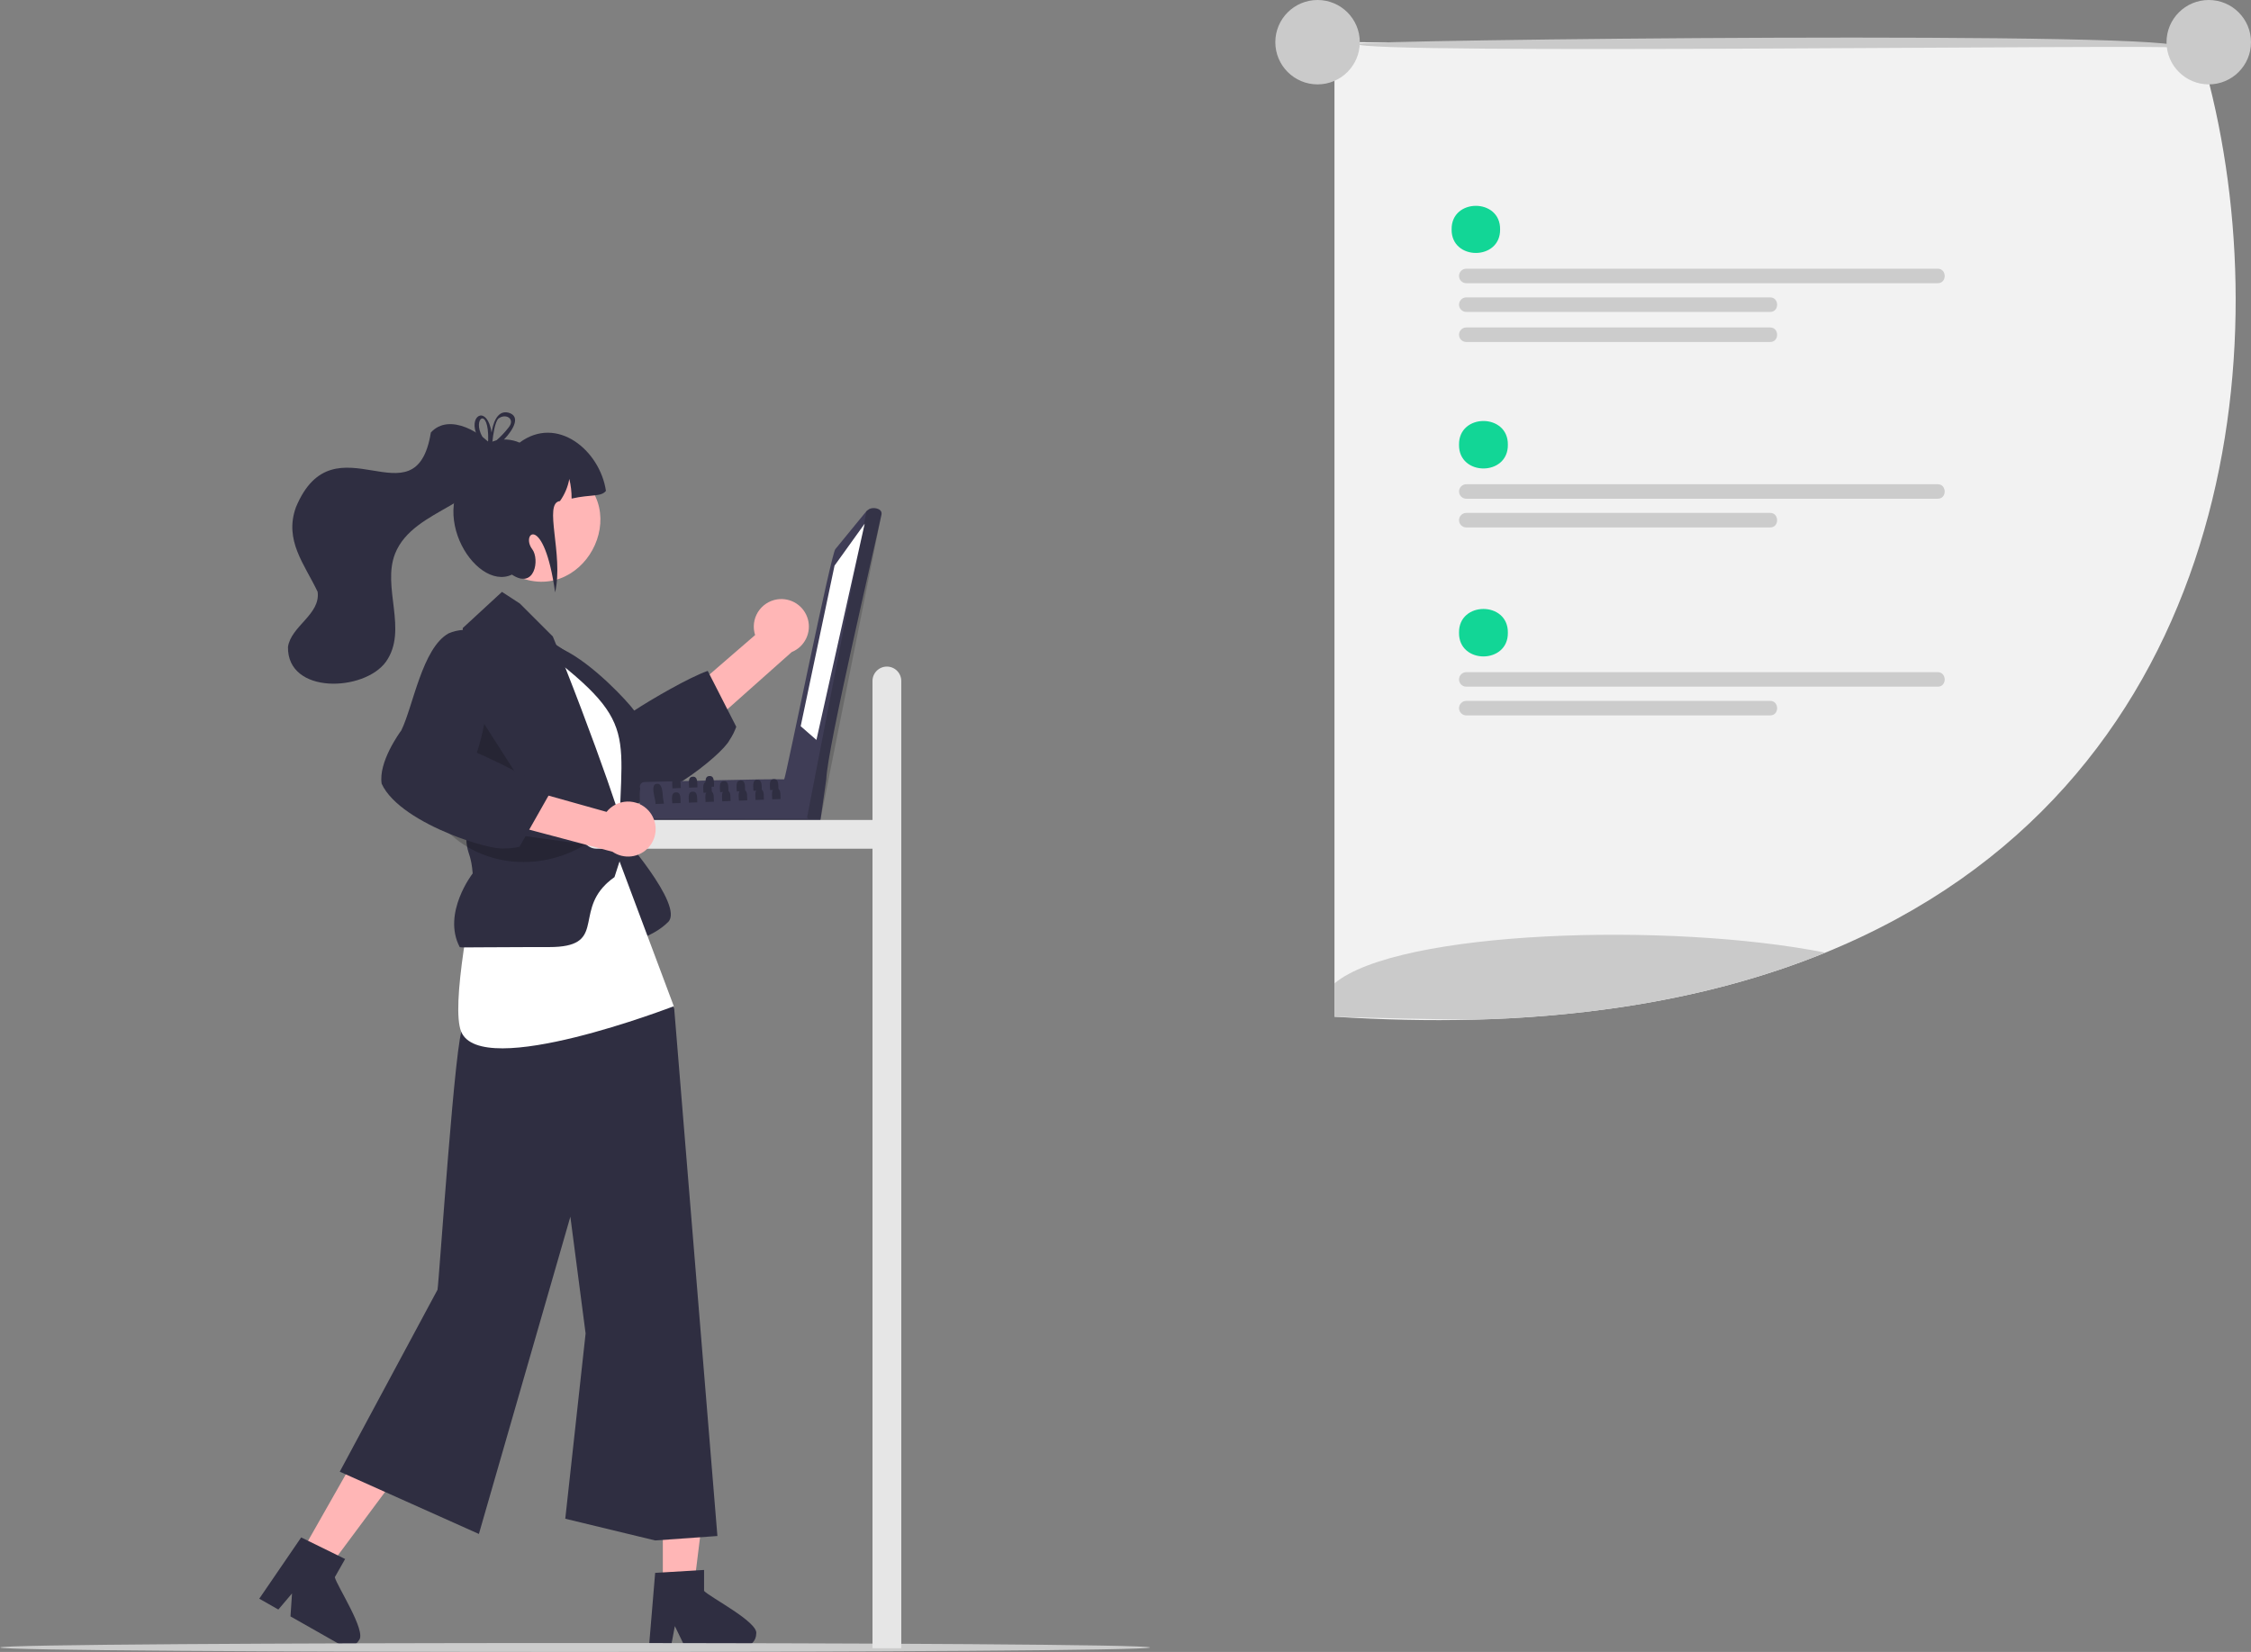 <svg width="312" height="229" viewBox="0 0 312 229" fill="none" xmlns="http://www.w3.org/2000/svg">
<rect x="0" y="0" width="312" height="229" fill="#808080" stroke="none"/>
<g clip-path="url(#clip0_57_1188)">
<path d="M91.871 220.153H96.16L98.201 203.626L91.87 203.626L91.871 220.153Z" fill="#FFB6B6"/>
<path d="M97.587 220.539V217.634L96.46 217.703L91.87 217.974L90.808 218.039L89.995 227.768L89.952 228.289H92.997L93.095 227.771L93.538 225.417L94.68 227.771L94.93 228.289H103.004C103.484 228.286 103.944 228.094 104.284 227.754C104.623 227.415 104.815 226.955 104.817 226.475C105.158 224.885 98.443 221.448 97.587 220.539Z" fill="#2F2E41"/>
<path d="M41.622 215.489L45.353 217.603L55.292 204.235L49.786 201.114L41.622 215.489Z" fill="#FFB6B6"/>
<path d="M46.405 218.641L47.837 216.116L46.829 215.62L42.7 213.595L41.743 213.125L37.04 220.002L35.935 221.618L37.185 222.328L38.581 223.121L40.474 220.89L40.264 224.073L46.858 227.815H46.862L47.286 228.054C47.705 228.29 48.201 228.351 48.664 228.223C49.128 228.094 49.522 227.787 49.759 227.369C50.839 226.152 46.699 219.858 46.405 218.641Z" fill="#2F2E41"/>
<path d="M107.725 83.085C107.177 83.169 106.655 83.371 106.193 83.676C105.731 83.981 105.341 84.383 105.05 84.854C104.758 85.325 104.573 85.853 104.506 86.402C104.44 86.952 104.493 87.509 104.663 88.035L98.1 93.71L100.579 98.536L109.735 90.392C110.601 90.04 111.308 89.383 111.722 88.545C112.135 87.707 112.227 86.747 111.979 85.847C111.731 84.946 111.161 84.167 110.377 83.659C109.593 83.15 108.649 82.946 107.725 83.085V83.085Z" fill="#FFB6B6"/>
<path d="M100.814 98.325L98.349 93.497L98.095 93.001C95.456 93.928 90.271 96.956 87.907 98.503C87.04 97.297 82.222 92.049 78.056 90.035C78.056 90.031 78.053 90.035 78.053 90.035C77.766 89.897 77.484 89.774 77.204 89.665C76.559 89.406 75.873 89.264 75.178 89.245C74.87 89.243 74.563 89.287 74.268 89.376C73.957 89.466 73.667 89.615 73.412 89.814C72.734 90.335 72.219 91.244 71.929 92.65C71.895 93.317 71.983 93.984 72.187 94.62C73.347 98.463 77.93 102.755 79.55 105.522C79.71 105.949 81.301 110.158 83.814 111.65C83.946 111.73 84.083 111.803 84.223 111.867C84.379 111.889 84.535 111.907 84.698 111.915H84.702C84.957 111.933 85.212 111.936 85.467 111.925C85.597 111.922 85.732 111.911 85.866 111.9C85.895 111.896 85.92 111.896 85.949 111.893C86.786 111.8 87.611 111.621 88.411 111.357C88.502 111.328 88.592 111.299 88.683 111.266C89.37 111.032 90.044 110.761 90.702 110.455C91.083 110.281 91.46 110.093 91.837 109.897C92.294 109.658 92.751 109.405 93.197 109.14C93.581 108.919 93.958 108.687 94.328 108.448V108.445C94.415 108.394 94.502 108.336 94.589 108.275H94.593C97.899 106.127 100.597 103.631 101.115 102.599C101.502 102.023 101.816 101.401 102.05 100.748L100.814 98.325Z" fill="#2F2E41"/>
<path d="M85.808 115.309C85.808 115.309 94.898 125.526 92.613 127.809C90.328 130.091 86.773 130.69 86.773 130.69L82.426 130.356L85.808 115.309Z" fill="#2F2E41"/>
<path d="M74.658 87.902C86.381 94.754 90.323 101.3 84.902 114.472L74.658 87.902Z" fill="#2F2E41"/>
<path d="M64.148 142.681C63.197 142.239 60.834 177.893 60.642 178.788L47.095 204.01L66.377 212.644L79.055 168.667L81.168 184.85L78.351 210.533L90.815 213.545L99.436 212.929L93.448 139.815L82.087 119.235L64.148 142.681Z" fill="#2F2E41"/>
<path d="M73.647 88.912C89.566 100.751 85.679 100.962 85.808 119.236L93.393 139.486C93.393 139.486 66.653 149.831 63.912 142.984C61.17 136.136 73.647 88.912 73.647 88.912Z" fill="white"/>
<path d="M86.014 113.668C85.982 113.552 85.942 113.418 85.898 113.276V113.273C85.83 113.045 85.75 112.795 85.656 112.509C85.598 112.327 85.536 112.132 85.467 111.925C85.424 111.795 85.38 111.661 85.333 111.52C84.057 107.67 81.483 100.491 78.357 92.555V92.552C77.98 91.599 77.596 90.637 77.204 89.665C77.168 89.578 77.135 89.488 77.099 89.401C76.943 89.013 76.784 88.622 76.624 88.231L72.045 83.657L69.576 82.049L64.138 87.065C64.138 87.065 64.141 87.152 64.149 87.322C64.225 88.868 64.598 97.221 64.645 107.094C64.656 109.582 64.649 112.168 64.606 114.765V114.834C64.595 115.515 64.606 116.043 64.638 116.471C64.654 116.775 64.689 117.077 64.743 117.376C64.946 118.492 65.32 118.753 65.519 121.074C65.519 121.074 61.241 126.583 63.724 131.299C63.921 131.328 64.12 131.34 64.319 131.335C65.197 131.35 67.241 131.295 72.865 131.292C73.84 131.284 74.92 131.284 76.12 131.288C83.984 131.288 79.746 126.743 83.948 122.603C84.039 122.512 84.129 122.425 84.227 122.338C84.525 122.069 84.84 121.818 85.17 121.589L85.873 119.408L86.098 118.709L86.102 118.619L86.123 117.652L86.17 115.725L86.203 114.443C86.162 114.179 86.099 113.92 86.014 113.668Z" fill="#2F2E41"/>
<path opacity="0.2" d="M66.442 99.302L65.193 107.089L73.647 110.572L66.442 99.302Z" fill="black"/>
<path d="M78.929 65.065C88.386 70.441 80.622 84.627 70.988 79.576C61.53 74.199 69.295 60.014 78.929 65.065Z" fill="#FFB6B6"/>
<path opacity="0.2" d="M61.089 114.275C66.104 120.179 74.651 121.032 81.141 117.069L61.089 114.275Z" fill="black"/>
<path d="M83.986 68.046C83.323 68.907 81.939 68.503 79.227 69.117C79.233 68.199 79.127 67.284 78.911 66.391C78.709 67.496 78.267 68.544 77.616 69.459C75.262 69.72 78.148 76.865 76.942 82.119C75.389 71.036 72.122 73.939 73.773 76.138C74.829 77.545 74.125 81.767 70.955 79.656C65.726 82.139 58.277 69.805 66.532 64.02C66.385 60.894 69.867 60.4 72.012 61.361C77.216 57.488 83.162 62.451 83.986 68.046Z" fill="#2F2E41"/>
<path d="M89.327 108.406C92.015 108.352 106.454 107.938 108.822 108.04C108.956 107.572 113.445 113.318 113.554 113.354C113.627 113.43 113.68 113.524 113.709 113.625C113.737 113.727 113.741 113.834 113.72 113.938C113.698 114.041 113.652 114.138 113.585 114.219C113.518 114.301 113.432 114.365 113.335 114.407C113.071 114.567 89.793 114.137 89.511 114.193C89.389 114.191 89.27 114.155 89.168 114.088C89.066 114.022 88.984 113.928 88.933 113.817L88.778 113.469C88.761 112.873 88.566 109.829 88.742 109.309C88.698 109.211 88.68 109.105 88.689 108.998C88.698 108.892 88.733 108.789 88.791 108.7C88.849 108.61 88.928 108.536 89.022 108.485C89.115 108.434 89.22 108.407 89.327 108.406Z" fill="#3F3D56"/>
<path opacity="0.17" d="M88.778 113.468C88.914 113.796 89.089 114.208 89.511 114.193L113.089 114.457C113.2 114.456 113.31 114.426 113.406 114.371C113.503 114.315 113.584 114.235 113.641 114.14C113.698 114.044 113.729 113.935 113.732 113.824C113.734 113.712 113.708 113.602 113.656 113.504L88.778 113.468Z" fill="black"/>
<path d="M108.712 107.97C108.966 107.531 115.269 76.373 115.795 76.112L120.099 70.853L120.484 70.564C121.019 70.27 122.302 70.469 122.186 71.285C121.175 76.127 114.672 103.708 114.529 108.008L113.747 113.485C113.733 113.579 113.699 113.668 113.649 113.747C113.598 113.827 113.531 113.895 113.453 113.947C113.374 113.999 113.286 114.035 113.193 114.05C113.1 114.066 113.004 114.063 112.913 114.039C112.688 114.015 112.474 113.933 112.291 113.801C112.108 113.669 111.963 113.492 111.87 113.286C111.811 113.093 108.417 108.082 108.712 107.97Z" fill="#3F3D56"/>
<path opacity="0.17" d="M120.1 70.853L111.869 113.287C112.144 113.983 113.432 114.471 113.732 113.558C113.737 113.557 122.177 71.311 122.185 71.286C122.275 70.269 120.593 70.237 120.1 70.853Z" fill="black"/>
<path d="M119.852 72.588L115.672 78.409L110.979 100.671L113.161 102.572L119.852 72.588Z" fill="white"/>
<path d="M91.837 109.897C91.75 109.223 91.583 108.604 91.094 108.651C90.373 108.648 90.528 109.629 90.702 110.455C90.795 110.781 90.851 111.116 90.869 111.455L92.026 111.407C91.923 110.91 91.86 110.405 91.837 109.897Z" fill="#2F2E41"/>
<path d="M98.653 109.738C98.646 109.546 98.657 109.299 98.632 109.068C98.592 108.684 98.461 108.351 98.022 108.376C97.941 108.375 97.861 108.391 97.787 108.423C97.319 108.633 97.511 109.484 97.504 109.897L97.881 109.883L98.66 109.854C98.657 109.817 98.653 109.778 98.653 109.738Z" fill="#2F2E41"/>
<path d="M100.963 109.644C100.945 109.137 101.035 108.242 100.332 108.282C99.57 108.296 99.821 109.332 99.813 109.807L100.187 109.792L100.97 109.76C100.966 109.723 100.963 109.683 100.963 109.644Z" fill="#2F2E41"/>
<path d="M103.272 109.553C103.254 109.042 103.345 108.148 102.641 108.191C101.88 108.206 102.13 109.242 102.123 109.712L102.5 109.698L103.279 109.669C103.276 109.633 103.272 109.593 103.272 109.553Z" fill="#2F2E41"/>
<path d="M105.582 109.459C105.564 108.952 105.654 108.057 104.951 108.097C104.189 108.115 104.44 109.147 104.432 109.622L104.806 109.607L105.589 109.575C105.585 109.538 105.582 109.499 105.582 109.459Z" fill="#2F2E41"/>
<path d="M107.891 109.368C107.877 108.912 107.946 108.151 107.46 108.025H107.456C107.393 108.007 107.326 108.001 107.26 108.007C107.206 108.006 107.153 108.013 107.101 108.028H107.097C106.539 108.184 106.749 109.093 106.742 109.528L107.119 109.513L107.898 109.484C107.895 109.448 107.891 109.408 107.891 109.368Z" fill="#2F2E41"/>
<path d="M94.328 108.448V108.445C94.322 108.391 94.312 108.338 94.299 108.285C94.241 107.977 94.092 107.738 93.719 107.76C93.353 107.767 93.222 108.006 93.182 108.311C93.163 108.587 93.168 108.865 93.197 109.14C93.2 109.194 93.2 109.242 93.2 109.285L94.357 109.238C94.339 109.035 94.357 108.731 94.328 108.448Z" fill="#2F2E41"/>
<path d="M96.619 108.227C96.561 107.905 96.413 107.644 96.028 107.67C95.648 107.677 95.521 107.938 95.488 108.256C95.478 108.568 95.485 108.88 95.51 109.191L96.666 109.144C96.645 108.912 96.674 108.539 96.619 108.227Z" fill="#2F2E41"/>
<path d="M98.932 108.173C98.882 107.833 98.74 107.554 98.338 107.576C97.943 107.583 97.823 107.862 97.794 108.198C97.786 108.273 97.784 108.348 97.787 108.423C97.79 108.673 97.823 108.926 97.819 109.1L98.632 109.068L98.976 109.053C98.954 108.829 98.983 108.477 98.932 108.173Z" fill="#2F2E41"/>
<path d="M93.697 109.839C92.936 109.854 93.182 110.89 93.179 111.36L94.335 111.317C94.292 110.842 94.459 109.792 93.697 109.839Z" fill="#2F2E41"/>
<path d="M96.007 109.745C95.245 109.759 95.492 110.795 95.488 111.27L96.645 111.223C96.601 110.752 96.768 109.701 96.007 109.745Z" fill="#2F2E41"/>
<path d="M98.653 109.738C98.554 109.671 98.435 109.642 98.316 109.654C98.23 109.65 98.144 109.668 98.067 109.708C97.99 109.749 97.926 109.809 97.881 109.883C97.674 110.216 97.801 110.839 97.798 111.176L98.954 111.132C98.918 110.748 99.023 109.98 98.653 109.738Z" fill="#2F2E41"/>
<path d="M100.963 109.644C100.864 109.577 100.744 109.547 100.626 109.56C100.538 109.555 100.451 109.574 100.374 109.615C100.297 109.656 100.232 109.717 100.187 109.792C99.987 110.129 100.111 110.748 100.107 111.085L101.264 111.038C101.227 110.658 101.333 109.893 100.963 109.644Z" fill="#2F2E41"/>
<path d="M103.272 109.553C103.173 109.487 103.054 109.457 102.935 109.47C102.849 109.465 102.763 109.484 102.686 109.524C102.609 109.564 102.545 109.624 102.5 109.698C102.293 110.031 102.42 110.654 102.417 110.991L103.573 110.947C103.537 110.564 103.642 109.796 103.272 109.553Z" fill="#2F2E41"/>
<path d="M105.582 109.459C105.483 109.392 105.363 109.363 105.245 109.376C105.157 109.37 105.07 109.389 104.993 109.43C104.915 109.471 104.851 109.532 104.806 109.607C104.606 109.944 104.73 110.564 104.726 110.9L105.883 110.853C105.846 110.473 105.952 109.709 105.582 109.459Z" fill="#2F2E41"/>
<path d="M107.891 109.368C107.792 109.302 107.673 109.273 107.554 109.285C107.468 109.28 107.381 109.298 107.305 109.338C107.228 109.379 107.164 109.439 107.119 109.513C106.916 109.85 107.039 110.469 107.036 110.806L108.192 110.763C108.156 110.379 108.261 109.615 107.891 109.368Z" fill="#2F2E41"/>
<path d="M59.719 59.959C57.614 72.892 46.327 57.58 41.02 70.308C39.352 74.917 42.215 78.214 44.026 82.04C44.439 85.184 40.344 86.779 39.916 89.674C39.796 96.309 50.512 95.903 53.507 91.716C56.585 87.334 52.91 81.455 54.76 76.751C57.36 70.221 67.935 70.172 68.856 62.574C67.072 60.036 62.275 57.129 59.719 59.959Z" fill="#2F2E41"/>
<path d="M159.405 228.382C159.127 229.206 0.3 229.206 0 228.384C0.278 227.559 159.104 227.559 159.405 228.382Z" fill="#CCCCCC"/>
<path d="M68.249 61.223C68.18 61.252 68.112 61.281 68.05 61.313H68.046C67.988 61.342 67.93 61.371 67.872 61.404C67.865 61.407 67.861 61.411 67.854 61.415C67.778 61.342 67.702 61.27 67.622 61.197C67.601 61.315 67.606 61.436 67.636 61.552L67.647 61.596C67.72 61.672 67.796 61.744 67.876 61.82C67.948 61.766 68.017 61.708 68.09 61.654C68.133 61.617 68.177 61.581 68.224 61.545C68.231 61.451 68.242 61.342 68.253 61.223H68.249ZM70.432 57.195C68.815 56.826 68.293 58.937 68.137 59.955C67.549 56.261 65.106 57.423 65.951 59.944C66.22 60.69 66.644 61.372 67.194 61.943C67.27 62.03 67.354 62.117 67.441 62.204C67.343 62.711 67.836 62.581 68.503 62.114C68.996 61.764 69.451 61.364 69.863 60.922C71.193 59.528 72.23 57.662 70.432 57.195ZM70.483 59.274C69.984 59.917 69.424 60.51 68.811 61.045C68.619 61.219 68.423 61.386 68.224 61.545C68.22 61.578 68.22 61.606 68.217 61.632C68.203 61.667 68.186 61.701 68.166 61.733C67.963 62.099 67.734 61.9 67.647 61.596C67.64 61.585 67.629 61.574 67.622 61.563C67.332 61.264 67.08 60.931 66.871 60.571C65.374 57.977 67.785 56.214 67.665 61.056C67.644 61.1 67.629 61.148 67.622 61.197C67.601 61.315 67.606 61.436 67.636 61.552L67.647 61.596C67.72 61.672 67.796 61.744 67.876 61.82C67.948 61.766 68.017 61.708 68.09 61.654C68.133 61.617 68.177 61.581 68.224 61.545C68.231 61.451 68.242 61.342 68.253 61.223V61.219C68.347 60.248 68.605 58.503 69.079 58.028C70.124 57.228 71.476 58.093 70.483 59.274ZM68.249 61.223C68.18 61.252 68.112 61.281 68.05 61.313H68.046C67.988 61.342 67.93 61.371 67.872 61.404C67.865 61.407 67.861 61.411 67.854 61.415C67.778 61.342 67.702 61.27 67.622 61.197C67.601 61.315 67.606 61.436 67.636 61.552L67.647 61.596C67.72 61.672 67.796 61.744 67.876 61.82C67.948 61.766 68.017 61.708 68.09 61.654C68.133 61.617 68.177 61.581 68.224 61.545C68.231 61.451 68.242 61.342 68.253 61.223H68.249Z" fill="#2F2E41"/>
<path d="M122.927 92.405C122.398 92.405 121.89 92.615 121.517 92.989C121.143 93.362 120.932 93.869 120.932 94.397V113.668H82.683C82.154 113.668 81.647 113.878 81.273 114.252C80.899 114.625 80.689 115.132 80.689 115.66C80.689 116.188 80.899 116.695 81.273 117.069C81.647 117.442 82.154 117.652 82.683 117.652H120.932V228.482H124.921V94.397C124.921 93.869 124.711 93.362 124.337 92.989C123.963 92.615 123.455 92.405 122.927 92.405V92.405Z" fill="#E6E6E6"/>
<path d="M89.892 112.372C89.52 111.961 89.064 111.636 88.554 111.42C88.044 111.203 87.494 111.099 86.94 111.116C86.386 111.132 85.843 111.269 85.347 111.516C84.852 111.763 84.416 112.115 84.07 112.547L75.713 110.203L73.048 114.93L84.897 118.074C85.668 118.602 86.606 118.829 87.534 118.712C88.462 118.595 89.314 118.142 89.93 117.439C90.545 116.736 90.882 115.832 90.875 114.898C90.868 113.964 90.518 113.065 89.892 112.372L89.892 112.372Z" fill="#FFB6B6"/>
<path d="M71.248 106.819C70.642 106.503 70.037 106.196 69.446 105.909C68.162 105.276 66.969 104.722 66.092 104.345C66.523 103.039 66.865 101.706 67.114 100.353C68.144 95.167 68.844 87.083 64.149 87.322C63.469 87.371 62.803 87.532 62.176 87.8C58.518 89.832 57.264 97.912 55.625 101.248C55.339 101.636 52.431 105.663 52.899 108.644C54.225 111.542 58.446 114.019 62.401 115.631L62.405 115.634C63.166 115.946 63.92 116.225 64.638 116.471C65.458 116.75 66.237 116.982 66.937 117.163C68.333 117.525 69.424 117.688 69.95 117.615C70.644 117.62 71.337 117.54 72.013 117.376L72.843 115.913L73.354 115.008L76.026 110.292L76.302 109.807C74.693 108.688 73.004 107.689 71.248 106.819V106.819Z" fill="#2F2E41"/>
<path d="M253.001 132.059C244.713 135.439 235.344 138.014 224.801 139.6C217.949 140.613 211.039 141.198 204.114 141.353C198.052 141.505 191.668 141.369 184.964 140.944V8.35C184.965 7.686 185.229 7.05 185.7 6.58C186.17 6.111 186.808 5.848 187.472 5.848L188.473 5.851L192.487 5.862H192.556L300.3 6.13H300.79L304.683 6.141C305.242 7.937 305.761 9.788 306.242 11.693C315.944 50.19 308.78 109.318 253.001 132.059Z" fill="#F2F2F2"/>
<path d="M208.997 61.651C209.061 66.038 202.163 66.038 202.228 61.651C202.164 57.264 209.061 57.264 208.997 61.651Z" fill="#12D696"/>
<path d="M268.566 67.126H203.236C202.97 67.126 202.714 67.232 202.525 67.421C202.336 67.609 202.23 67.865 202.23 68.131C202.23 68.398 202.336 68.653 202.525 68.842C202.714 69.031 202.97 69.136 203.236 69.136H268.566C269.889 69.158 269.856 67.105 268.566 67.126Z" fill="#CCCCCC"/>
<path d="M245.34 71.103H203.236C202.969 71.103 202.713 71.209 202.524 71.398C202.335 71.587 202.229 71.843 202.229 72.11C202.229 72.377 202.335 72.633 202.524 72.822C202.713 73.011 202.969 73.117 203.236 73.117H245.34C246.656 73.135 246.634 71.085 245.34 71.103Z" fill="#CCCCCC"/>
<path d="M268.566 37.246H203.236C202.969 37.246 202.713 37.352 202.524 37.541C202.335 37.73 202.229 37.986 202.229 38.253C202.229 38.52 202.335 38.776 202.524 38.965C202.713 39.153 202.969 39.26 203.236 39.26H268.566C269.889 39.278 269.856 37.228 268.566 37.246Z" fill="#CCCCCC"/>
<path d="M245.34 41.226H203.236C202.969 41.226 202.713 41.332 202.524 41.521C202.335 41.71 202.229 41.966 202.229 42.233C202.229 42.5 202.335 42.756 202.524 42.945C202.713 43.134 202.969 43.24 203.236 43.24H245.34C246.656 43.258 246.634 41.208 245.34 41.226Z" fill="#CCCCCC"/>
<path d="M245.34 45.395H203.236C202.969 45.395 202.713 45.501 202.524 45.69C202.335 45.879 202.229 46.135 202.229 46.402C202.229 46.669 202.335 46.925 202.524 47.114C202.713 47.303 202.969 47.409 203.236 47.409H245.34C246.656 47.427 246.634 45.377 245.34 45.395Z" fill="#CCCCCC"/>
<path d="M208.997 87.707C209.061 92.094 202.163 92.094 202.228 87.707C202.164 83.32 209.061 83.32 208.997 87.707Z" fill="#12D696"/>
<path d="M268.566 93.178H203.236C202.969 93.178 202.713 93.284 202.524 93.473C202.335 93.662 202.229 93.918 202.229 94.185C202.229 94.452 202.335 94.709 202.524 94.897C202.713 95.086 202.969 95.192 203.236 95.192H268.566C269.889 95.21 269.856 93.16 268.566 93.178Z" fill="#CCCCCC"/>
<path d="M245.34 97.159H203.236C202.969 97.159 202.713 97.265 202.524 97.454C202.335 97.643 202.229 97.899 202.229 98.166C202.229 98.433 202.335 98.689 202.524 98.878C202.713 99.067 202.969 99.173 203.236 99.173H245.34C246.656 99.191 246.634 97.141 245.34 97.159Z" fill="#CCCCCC"/>
<path d="M207.921 31.8C207.984 36.154 201.138 36.154 201.202 31.799C201.139 27.446 207.985 27.446 207.921 31.8Z" fill="#12D696"/>
<path d="M302.017 6.617C301.497 6.096 188.006 7.619 188.135 6.09C187.576 5.513 305.129 4.194 302.017 6.617Z" fill="#CACACA"/>
<path d="M182.621 11.697C185.854 11.697 188.475 9.078 188.475 5.848C188.475 2.618 185.854 0 182.621 0C179.387 0 176.766 2.618 176.766 5.848C176.766 9.078 179.387 11.697 182.621 11.697Z" fill="#CACACA"/>
<path d="M306.146 11.697C309.379 11.697 312 9.078 312 5.848C312 2.618 309.379 0 306.146 0C302.913 0 300.291 2.618 300.291 5.848C300.291 9.078 302.913 11.697 306.146 11.697Z" fill="#CACACA"/>
<path d="M253.001 132.06C244.713 135.439 235.344 138.014 224.801 139.6C217.949 140.613 211.039 141.198 204.114 141.353C197.878 141.281 191.494 141.144 184.964 140.944V136.322C193.756 128.952 231.425 127.775 253.001 132.06Z" fill="#CACACA"/>
</g>
<defs>
<clipPath id="clip0_57_1188">
<rect width="312" height="229" fill="white"/>
</clipPath>
</defs>
</svg>
